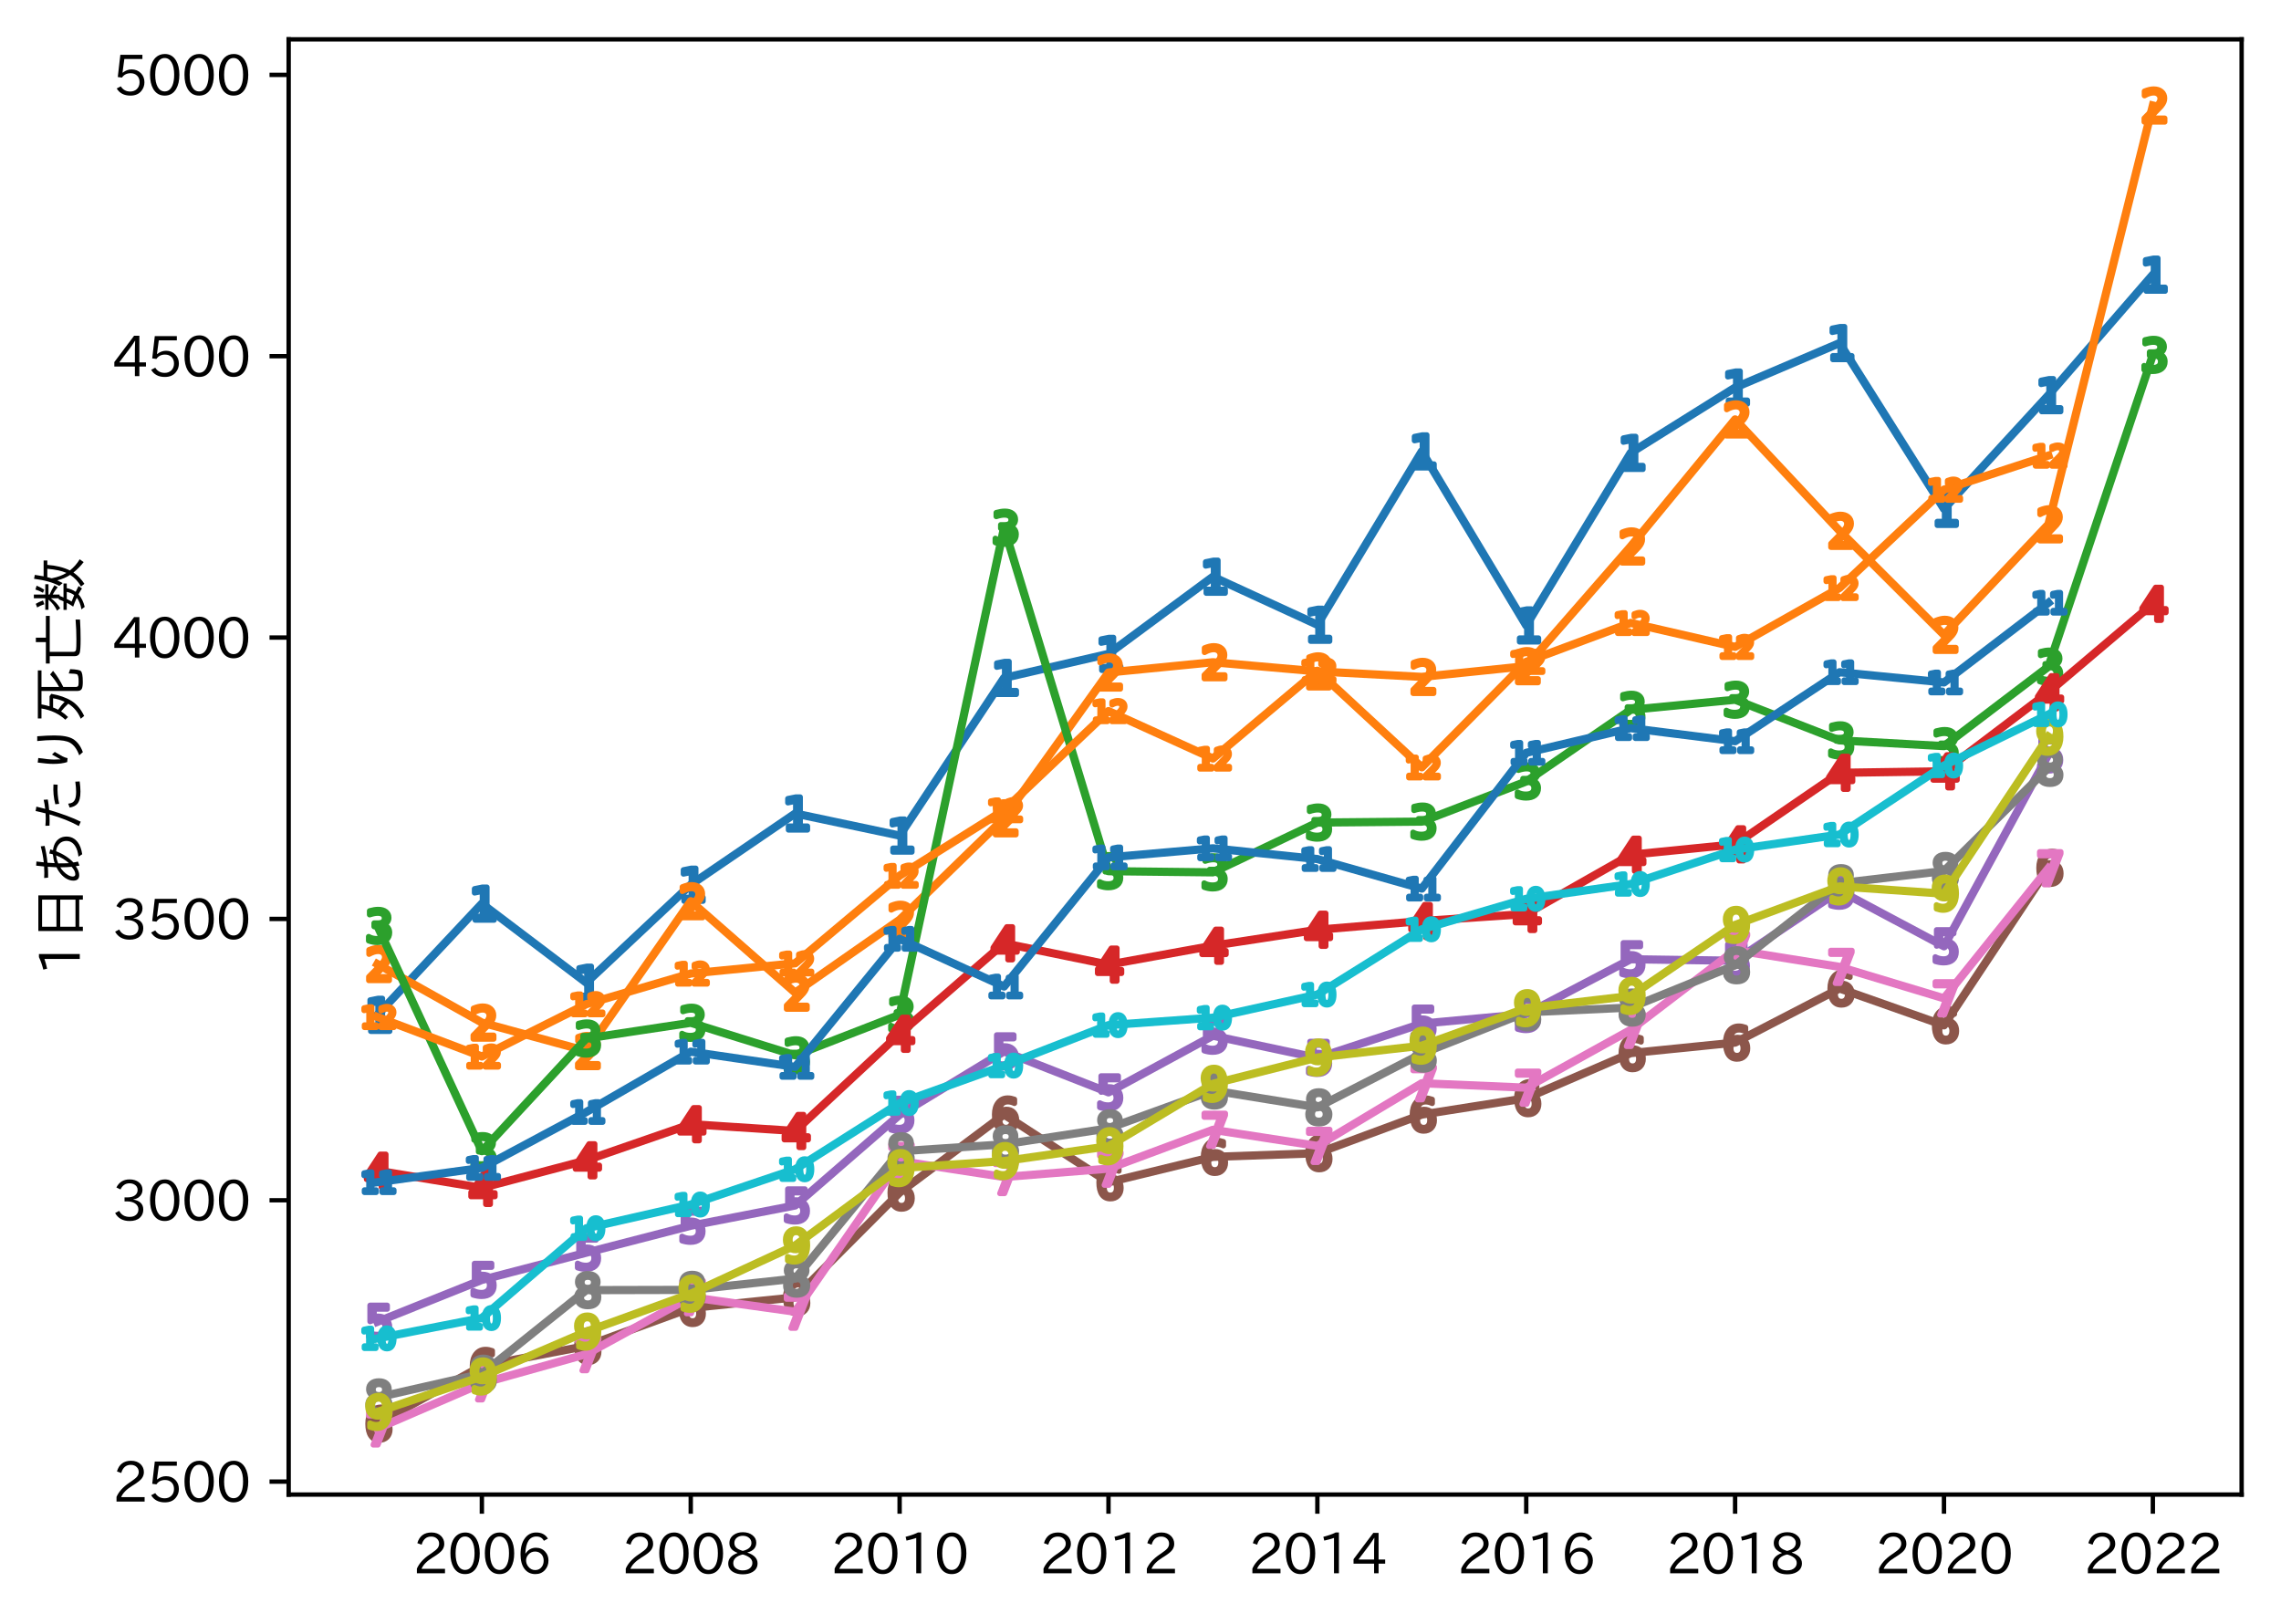 <?xml version="1.0" encoding="utf-8" standalone="no"?>
<!DOCTYPE svg PUBLIC "-//W3C//DTD SVG 1.1//EN"
  "http://www.w3.org/Graphics/SVG/1.1/DTD/svg11.dtd">
<svg xmlns:xlink="http://www.w3.org/1999/xlink" width="417.104pt" height="296.903pt" viewBox="0 0 417.104 296.903" xmlns="http://www.w3.org/2000/svg" version="1.1">
 <defs>
  <style type="text/css">*{stroke-linejoin: round; stroke-linecap: butt}</style>
 </defs>
 <g id="figure_1">
  <g id="patch_1">
   <path d="M 0 296.903 
L 417.104 296.903 
L 417.104 0 
L 0 0 
z
" style="fill: #ffffff"/>
  </g>
  <g id="axes_1">
   <g id="patch_2">
    <path d="M 52.784 273.312 
L 409.904 273.312 
L 409.904 7.2 
L 52.784 7.2 
z
" style="fill: #ffffff"/>
   </g>
   <g id="matplotlib.axis_1">
    <g id="xtick_1">
     <g id="line2d_1">
      <defs>
       <path id="m0bd0e121db" d="M 0 0 
L 0 3.5 
" style="stroke: #000000; stroke-width: 0.8"/>
      </defs>
      <g>
       <use xlink:href="#m0bd0e121db" x="88.114" y="273.312" style="stroke: #000000; stroke-width: 0.8"/>
      </g>
     </g>
     <g id="text_1">
      <!-- 2006 -->
      <g transform="translate(75.518 287.803)scale(0.1 -0.1)">
       <defs>
        <path id="IPAexGothic-32" d="M 3659 63 
L 447 63 
L 447 594 
Q 825 1475 1894 2203 
L 2072 2322 
Q 2619 2697 2791 2906 
Q 2988 3153 2988 3444 
Q 2988 3772 2756 4003 
Q 2500 4259 2084 4259 
Q 1250 4259 991 3328 
L 497 3506 
Q 853 4725 2116 4725 
Q 2806 4725 3216 4316 
Q 3575 3947 3575 3425 
Q 3575 3038 3344 2722 
Q 3131 2416 2366 1938 
L 2231 1856 
Q 1256 1253 978 569 
L 3659 569 
L 3659 63 
z
" transform="scale(0.016)"/>
        <path id="IPAexGothic-30" d="M 2038 4725 
Q 2881 4725 3334 3944 
Q 3694 3325 3694 2344 
Q 3694 1372 3334 741 
Q 2888 -31 2016 -31 
Q 1147 -31 700 741 
Q 341 1372 341 2350 
Q 341 3713 1000 4334 
Q 1419 4725 2038 4725 
z
M 2016 4266 
Q 1516 4266 1228 3759 
Q 934 3247 934 2344 
Q 934 1456 1222 947 
Q 1513 447 2016 447 
Q 2619 447 2909 1153 
Q 3100 1622 3100 2375 
Q 3100 3256 2806 3759 
Q 2509 4266 2016 4266 
z
" transform="scale(0.016)"/>
        <path id="IPAexGothic-36" d="M 1056 2328 
Q 1509 2981 2234 2981 
Q 2906 2981 3316 2513 
Q 3675 2106 3675 1522 
Q 3675 884 3272 434 
Q 2853 -31 2178 -31 
Q 1375 -31 922 581 
Q 481 1178 481 2228 
Q 481 3425 1013 4109 
Q 1494 4725 2272 4725 
Q 3191 4725 3609 4025 
L 3150 3775 
Q 2894 4266 2300 4266 
Q 1119 4266 1031 2328 
L 1056 2328 
z
M 2141 2547 
Q 1684 2547 1384 2206 
Q 1116 1900 1116 1541 
Q 1116 1156 1353 844 
Q 1672 428 2159 428 
Q 2669 428 2941 844 
Q 3125 1128 3125 1503 
Q 3125 1944 2881 2228 
Q 2600 2547 2141 2547 
z
" transform="scale(0.016)"/>
       </defs>
       <use xlink:href="#IPAexGothic-32"/>
       <use xlink:href="#IPAexGothic-30" x="62.988"/>
       <use xlink:href="#IPAexGothic-30" x="125.977"/>
       <use xlink:href="#IPAexGothic-36" x="188.965"/>
      </g>
     </g>
    </g>
    <g id="xtick_2">
     <g id="line2d_2">
      <g>
       <use xlink:href="#m0bd0e121db" x="126.309" y="273.312" style="stroke: #000000; stroke-width: 0.8"/>
      </g>
     </g>
     <g id="text_2">
      <!-- 2008 -->
      <g transform="translate(113.712 287.803)scale(0.1 -0.1)">
       <defs>
        <path id="IPAexGothic-38" d="M 2541 2425 
Q 3700 2031 3700 1197 
Q 3700 541 3100 197 
Q 2663 -56 2016 -56 
Q 1366 -56 928 197 
Q 347 531 347 1178 
Q 347 1988 1409 2381 
L 1409 2400 
Q 481 2734 481 3509 
Q 481 4100 981 4456 
Q 1406 4756 2019 4756 
Q 2703 4756 3131 4403 
Q 3553 4069 3553 3566 
Q 3553 2706 2541 2444 
L 2541 2425 
z
M 2022 2625 
Q 2997 2856 2997 3528 
Q 2997 3916 2675 4150 
Q 2413 4347 2016 4347 
Q 1606 4347 1331 4128 
Q 1050 3897 1050 3522 
Q 1050 3150 1350 2925 
Q 1494 2809 1722 2722 
Q 1984 2616 2022 2625 
z
M 1978 2209 
Q 922 1931 922 1216 
Q 922 775 1313 556 
Q 1606 391 2009 391 
Q 2575 391 2881 697 
Q 3106 922 3106 1250 
Q 3106 1594 2794 1850 
Q 2609 1994 2350 2100 
Q 2047 2222 1978 2209 
z
" transform="scale(0.016)"/>
       </defs>
       <use xlink:href="#IPAexGothic-32"/>
       <use xlink:href="#IPAexGothic-30" x="62.988"/>
       <use xlink:href="#IPAexGothic-30" x="125.977"/>
       <use xlink:href="#IPAexGothic-38" x="188.965"/>
      </g>
     </g>
    </g>
    <g id="xtick_3">
     <g id="line2d_3">
      <g>
       <use xlink:href="#m0bd0e121db" x="164.504" y="273.312" style="stroke: #000000; stroke-width: 0.8"/>
      </g>
     </g>
     <g id="text_3">
      <!-- 2010 -->
      <g transform="translate(151.907 287.803)scale(0.1 -0.1)">
       <defs>
        <path id="IPAexGothic-31" d="M 2463 63 
L 1900 63 
L 1900 4103 
Q 1372 3922 788 3797 
L 684 4231 
Q 1519 4441 2106 4731 
L 2463 4731 
L 2463 63 
z
" transform="scale(0.016)"/>
       </defs>
       <use xlink:href="#IPAexGothic-32"/>
       <use xlink:href="#IPAexGothic-30" x="62.988"/>
       <use xlink:href="#IPAexGothic-31" x="125.977"/>
       <use xlink:href="#IPAexGothic-30" x="188.965"/>
      </g>
     </g>
    </g>
    <g id="xtick_4">
     <g id="line2d_4">
      <g>
       <use xlink:href="#m0bd0e121db" x="202.698" y="273.312" style="stroke: #000000; stroke-width: 0.8"/>
      </g>
     </g>
     <g id="text_4">
      <!-- 2012 -->
      <g transform="translate(190.102 287.803)scale(0.1 -0.1)">
       <use xlink:href="#IPAexGothic-32"/>
       <use xlink:href="#IPAexGothic-30" x="62.988"/>
       <use xlink:href="#IPAexGothic-31" x="125.977"/>
       <use xlink:href="#IPAexGothic-32" x="188.965"/>
      </g>
     </g>
    </g>
    <g id="xtick_5">
     <g id="line2d_5">
      <g>
       <use xlink:href="#m0bd0e121db" x="240.893" y="273.312" style="stroke: #000000; stroke-width: 0.8"/>
      </g>
     </g>
     <g id="text_5">
      <!-- 2014 -->
      <g transform="translate(228.296 287.803)scale(0.1 -0.1)">
       <defs>
        <path id="IPAexGothic-34" d="M 3813 1159 
L 3059 1159 
L 3059 63 
L 2547 63 
L 2547 1159 
L 197 1159 
L 197 1672 
L 2456 4678 
L 3059 4678 
L 3059 1634 
L 3813 1634 
L 3813 1159 
z
M 2578 4109 
L 2559 4109 
Q 2278 3656 2003 3284 
L 759 1634 
L 2547 1634 
L 2547 3144 
Q 2547 3481 2578 4109 
z
" transform="scale(0.016)"/>
       </defs>
       <use xlink:href="#IPAexGothic-32"/>
       <use xlink:href="#IPAexGothic-30" x="62.988"/>
       <use xlink:href="#IPAexGothic-31" x="125.977"/>
       <use xlink:href="#IPAexGothic-34" x="188.965"/>
      </g>
     </g>
    </g>
    <g id="xtick_6">
     <g id="line2d_6">
      <g>
       <use xlink:href="#m0bd0e121db" x="279.088" y="273.312" style="stroke: #000000; stroke-width: 0.8"/>
      </g>
     </g>
     <g id="text_6">
      <!-- 2016 -->
      <g transform="translate(266.491 287.803)scale(0.1 -0.1)">
       <use xlink:href="#IPAexGothic-32"/>
       <use xlink:href="#IPAexGothic-30" x="62.988"/>
       <use xlink:href="#IPAexGothic-31" x="125.977"/>
       <use xlink:href="#IPAexGothic-36" x="188.965"/>
      </g>
     </g>
    </g>
    <g id="xtick_7">
     <g id="line2d_7">
      <g>
       <use xlink:href="#m0bd0e121db" x="317.282" y="273.312" style="stroke: #000000; stroke-width: 0.8"/>
      </g>
     </g>
     <g id="text_7">
      <!-- 2018 -->
      <g transform="translate(304.685 287.803)scale(0.1 -0.1)">
       <use xlink:href="#IPAexGothic-32"/>
       <use xlink:href="#IPAexGothic-30" x="62.988"/>
       <use xlink:href="#IPAexGothic-31" x="125.977"/>
       <use xlink:href="#IPAexGothic-38" x="188.965"/>
      </g>
     </g>
    </g>
    <g id="xtick_8">
     <g id="line2d_8">
      <g>
       <use xlink:href="#m0bd0e121db" x="355.477" y="273.312" style="stroke: #000000; stroke-width: 0.8"/>
      </g>
     </g>
     <g id="text_8">
      <!-- 2020 -->
      <g transform="translate(342.88 287.803)scale(0.1 -0.1)">
       <use xlink:href="#IPAexGothic-32"/>
       <use xlink:href="#IPAexGothic-30" x="62.988"/>
       <use xlink:href="#IPAexGothic-32" x="125.977"/>
       <use xlink:href="#IPAexGothic-30" x="188.965"/>
      </g>
     </g>
    </g>
    <g id="xtick_9">
     <g id="line2d_9">
      <g>
       <use xlink:href="#m0bd0e121db" x="393.672" y="273.312" style="stroke: #000000; stroke-width: 0.8"/>
      </g>
     </g>
     <g id="text_9">
      <!-- 2022 -->
      <g transform="translate(381.075 287.803)scale(0.1 -0.1)">
       <use xlink:href="#IPAexGothic-32"/>
       <use xlink:href="#IPAexGothic-30" x="62.988"/>
       <use xlink:href="#IPAexGothic-32" x="125.977"/>
       <use xlink:href="#IPAexGothic-32" x="188.965"/>
      </g>
     </g>
    </g>
   </g>
   <g id="matplotlib.axis_2">
    <g id="ytick_1">
     <g id="line2d_10">
      <defs>
       <path id="m2fbe490c54" d="M 0 0 
L -3.5 0 
" style="stroke: #000000; stroke-width: 0.8"/>
      </defs>
      <g>
       <use xlink:href="#m2fbe490c54" x="52.784" y="270.942" style="stroke: #000000; stroke-width: 0.8"/>
      </g>
     </g>
     <g id="text_10">
      <!-- 2500 -->
      <g transform="translate(20.591 274.687)scale(0.1 -0.1)">
       <defs>
        <path id="IPAexGothic-35" d="M 1178 2603 
Q 1634 2963 2172 2963 
Q 2816 2963 3241 2528 
Q 3638 2113 3638 1497 
Q 3638 938 3297 513 
Q 2869 -31 2031 -31 
Q 959 -31 469 784 
L 938 1028 
Q 1309 434 2013 434 
Q 2466 434 2769 716 
Q 3081 1013 3081 1503 
Q 3081 1966 2806 2241 
Q 2519 2528 2056 2528 
Q 1406 2528 1072 2028 
L 591 2091 
L 884 4634 
L 3406 4634 
L 3406 4153 
L 1341 4153 
L 1134 2603 
L 1178 2603 
z
" transform="scale(0.016)"/>
       </defs>
       <use xlink:href="#IPAexGothic-32"/>
       <use xlink:href="#IPAexGothic-35" x="62.988"/>
       <use xlink:href="#IPAexGothic-30" x="125.977"/>
       <use xlink:href="#IPAexGothic-30" x="188.965"/>
      </g>
     </g>
    </g>
    <g id="ytick_2">
     <g id="line2d_11">
      <g>
       <use xlink:href="#m2fbe490c54" x="52.784" y="219.491" style="stroke: #000000; stroke-width: 0.8"/>
      </g>
     </g>
     <g id="text_11">
      <!-- 3000 -->
      <g transform="translate(20.591 223.236)scale(0.1 -0.1)">
       <defs>
        <path id="IPAexGothic-33" d="M 2381 2419 
Q 3506 2216 3506 1278 
Q 3506 716 3128 356 
Q 2709 -31 1944 -31 
Q 797 -31 288 881 
L 756 1131 
Q 1109 441 1938 441 
Q 2425 441 2694 691 
Q 2950 928 2950 1291 
Q 2950 1719 2566 1978 
Q 2216 2213 1644 2213 
L 1363 2213 
L 1363 2669 
L 1656 2669 
Q 2231 2669 2534 2888 
Q 2859 3119 2859 3509 
Q 2859 3934 2494 4138 
Q 2259 4278 1931 4278 
Q 1238 4278 903 3578 
L 434 3803 
Q 897 4725 1938 4725 
Q 2597 4725 3006 4394 
Q 3416 4069 3416 3534 
Q 3416 3028 3019 2706 
Q 2763 2500 2381 2444 
L 2381 2419 
z
" transform="scale(0.016)"/>
       </defs>
       <use xlink:href="#IPAexGothic-33"/>
       <use xlink:href="#IPAexGothic-30" x="62.988"/>
       <use xlink:href="#IPAexGothic-30" x="125.977"/>
       <use xlink:href="#IPAexGothic-30" x="188.965"/>
      </g>
     </g>
    </g>
    <g id="ytick_3">
     <g id="line2d_12">
      <g>
       <use xlink:href="#m2fbe490c54" x="52.784" y="168.04" style="stroke: #000000; stroke-width: 0.8"/>
      </g>
     </g>
     <g id="text_12">
      <!-- 3500 -->
      <g transform="translate(20.591 171.786)scale(0.1 -0.1)">
       <use xlink:href="#IPAexGothic-33"/>
       <use xlink:href="#IPAexGothic-35" x="62.988"/>
       <use xlink:href="#IPAexGothic-30" x="125.977"/>
       <use xlink:href="#IPAexGothic-30" x="188.965"/>
      </g>
     </g>
    </g>
    <g id="ytick_4">
     <g id="line2d_13">
      <g>
       <use xlink:href="#m2fbe490c54" x="52.784" y="116.589" style="stroke: #000000; stroke-width: 0.8"/>
      </g>
     </g>
     <g id="text_13">
      <!-- 4000 -->
      <g transform="translate(20.591 120.335)scale(0.1 -0.1)">
       <use xlink:href="#IPAexGothic-34"/>
       <use xlink:href="#IPAexGothic-30" x="62.988"/>
       <use xlink:href="#IPAexGothic-30" x="125.977"/>
       <use xlink:href="#IPAexGothic-30" x="188.965"/>
      </g>
     </g>
    </g>
    <g id="ytick_5">
     <g id="line2d_14">
      <g>
       <use xlink:href="#m2fbe490c54" x="52.784" y="65.139" style="stroke: #000000; stroke-width: 0.8"/>
      </g>
     </g>
     <g id="text_14">
      <!-- 4500 -->
      <g transform="translate(20.591 68.884)scale(0.1 -0.1)">
       <use xlink:href="#IPAexGothic-34"/>
       <use xlink:href="#IPAexGothic-35" x="62.988"/>
       <use xlink:href="#IPAexGothic-30" x="125.977"/>
       <use xlink:href="#IPAexGothic-30" x="188.965"/>
      </g>
     </g>
    </g>
    <g id="ytick_6">
     <g id="line2d_15">
      <g>
       <use xlink:href="#m2fbe490c54" x="52.784" y="13.688" style="stroke: #000000; stroke-width: 0.8"/>
      </g>
     </g>
     <g id="text_15">
      <!-- 5000 -->
      <g transform="translate(20.591 17.433)scale(0.1 -0.1)">
       <use xlink:href="#IPAexGothic-35"/>
       <use xlink:href="#IPAexGothic-30" x="62.988"/>
       <use xlink:href="#IPAexGothic-30" x="125.977"/>
       <use xlink:href="#IPAexGothic-30" x="188.965"/>
      </g>
     </g>
    </g>
    <g id="text_16">
     <!-- 1日あたり死亡数 -->
     <g transform="translate(14.691 178.405)rotate(-90)scale(0.1 -0.1)">
      <defs>
       <path id="IPAexGothic-65e5" d="M 5231 4800 
L 5231 -288 
L 4744 -288 
L 4744 128 
L 1647 128 
L 1647 -288 
L 1159 -288 
L 1159 4800 
L 5231 4800 
z
M 1647 4372 
L 1647 2731 
L 4744 2731 
L 4744 4372 
L 1647 4372 
z
M 1647 2297 
L 1647 556 
L 4744 556 
L 4744 2297 
L 1647 2297 
z
" transform="scale(0.016)"/>
       <path id="IPAexGothic-3042" d="M 966 4134 
Q 1228 4116 1550 4116 
Q 1934 4116 2284 4141 
Q 2297 4247 2319 4453 
Q 2369 4872 2381 5050 
L 2853 5019 
Q 2794 4547 2759 4178 
Q 3672 4275 4581 4525 
L 4634 4084 
Q 3750 3863 2713 3756 
Q 2675 3378 2663 2931 
Q 3088 3084 3669 3138 
Q 3738 3325 3763 3547 
L 4238 3438 
Q 4188 3219 4153 3128 
Q 4797 3041 5166 2741 
Q 5703 2297 5703 1581 
Q 5703 794 5056 300 
Q 4559 -84 3681 -213 
L 3406 213 
Q 4169 297 4622 594 
Q 5203 969 5203 1588 
Q 5203 2216 4672 2553 
Q 4413 2725 4025 2772 
Q 3550 1556 2747 800 
Q 2766 584 2847 275 
L 2388 103 
Q 2369 191 2316 525 
Q 1756 128 1300 128 
Q 666 128 666 794 
Q 666 1244 950 1691 
Q 1216 2100 1678 2425 
Q 1834 2541 2194 2731 
Q 2206 3159 2253 3719 
Q 1772 3681 1338 3681 
Q 1106 3681 1006 3688 
L 966 4134 
z
M 2188 2291 
Q 1966 2169 1703 1913 
Q 1431 1650 1272 1353 
Q 1144 1109 1134 922 
Q 1119 575 1384 575 
Q 1788 575 2247 997 
Q 2197 1497 2188 2291 
z
M 3553 2772 
Q 3038 2700 2638 2534 
Q 2638 1734 2663 1300 
Q 3231 1931 3553 2772 
z
" transform="scale(0.016)"/>
       <path id="IPAexGothic-305f" d="M 684 3994 
Q 1138 3953 1556 3953 
Q 1797 3953 2106 3975 
Q 2266 4594 2369 5113 
L 2875 5025 
Q 2806 4731 2619 4013 
Q 3209 4084 3656 4191 
L 3688 3719 
Q 3109 3613 2497 3566 
Q 1822 1294 1153 -44 
L 653 172 
Q 1406 1500 1991 3531 
Q 1634 3513 1256 3513 
Q 1106 3513 697 3525 
L 684 3994 
z
M 5753 78 
Q 5059 -13 4597 -13 
Q 3619 -13 3206 334 
Q 2866 625 2766 1222 
L 3213 1388 
Q 3247 1069 3347 903 
Q 3425 775 3578 672 
Q 3866 481 4556 481 
Q 5009 481 5728 575 
L 5753 78 
z
M 3144 2859 
Q 4216 3147 5409 3072 
L 5381 2597 
L 5356 2597 
Q 4263 2663 3194 2419 
L 3144 2859 
z
" transform="scale(0.016)"/>
       <path id="IPAexGothic-308a" d="M 2878 2925 
Q 2503 2294 2372 2041 
Q 2222 1750 2163 1459 
L 1716 1503 
Q 1509 2131 1509 3091 
Q 1509 3744 1663 4872 
L 2181 4806 
Q 2003 3541 2003 3016 
Q 2003 2613 2028 2259 
Q 2109 2413 2313 2766 
Q 2484 3063 2578 3238 
L 2878 2925 
z
M 2488 128 
Q 3534 503 3928 1184 
Q 4234 1713 4234 2975 
Q 4234 3872 4122 4928 
L 4666 4928 
Q 4759 3794 4759 2975 
Q 4759 1516 4356 844 
Q 3913 103 2853 -288 
L 2488 128 
z
" transform="scale(0.016)"/>
       <path id="IPAexGothic-6b7b" d="M 2134 1381 
Q 1691 1863 1256 2200 
Q 997 1788 616 1406 
L 309 1713 
Q 1325 2825 1584 4403 
L 1591 4441 
L 456 4441 
L 456 4856 
L 5947 4856 
L 5947 4441 
L 4053 4441 
L 4053 2431 
Q 4888 2881 5478 3456 
L 5894 3116 
Q 5109 2469 4053 1950 
L 4053 516 
Q 4053 275 4238 225 
Q 4378 194 4684 194 
Q 5428 194 5506 397 
Q 5575 591 5594 1325 
L 6088 1163 
Q 6050 141 5869 -56 
Q 5666 -281 4628 -281 
Q 4063 -281 3841 -166 
Q 3594 -41 3594 356 
L 3594 4441 
L 2050 4441 
Q 2041 4400 2031 4300 
Q 1978 4000 1838 3519 
L 3003 3519 
L 3266 3322 
Q 3028 1938 2472 1028 
Q 1906 119 738 -438 
L 419 -47 
Q 1541 413 2134 1381 
z
M 2356 1797 
Q 2647 2425 2759 3116 
L 1703 3116 
Q 1603 2844 1450 2534 
Q 1966 2188 2356 1797 
z
" transform="scale(0.016)"/>
       <path id="IPAexGothic-4ea1" d="M 1813 3497 
L 1813 819 
Q 1813 538 2056 488 
Q 2269 450 3194 450 
Q 4369 450 5506 544 
L 5506 38 
Q 4391 -31 3259 -31 
Q 2013 -31 1697 72 
Q 1319 197 1319 647 
L 1319 3497 
L 481 3497 
L 481 3938 
L 2925 3938 
L 2925 5084 
L 3431 5084 
L 3431 3938 
L 5922 3938 
L 5922 3497 
L 1813 3497 
z
" transform="scale(0.016)"/>
       <path id="IPAexGothic-6570" d="M 2847 1553 
Q 2741 1006 2425 534 
Q 2625 441 3091 203 
L 2809 -188 
Q 2541 0 2144 209 
Q 1569 -291 703 -500 
L 422 -125 
Q 1263 19 1747 406 
Q 1222 650 734 816 
Q 975 1172 1147 1503 
L 1172 1553 
L 359 1553 
L 359 1925 
L 1344 1925 
Q 1406 2066 1569 2475 
L 1691 2450 
L 1691 3372 
Q 1250 2738 550 2303 
L 275 2663 
Q 1019 3013 1528 3641 
L 378 3641 
L 378 4006 
L 1691 4006 
L 1691 5313 
L 2113 5313 
L 2113 4006 
L 3297 4006 
L 3297 3641 
L 2113 3641 
L 2113 3513 
Q 2659 3291 3175 2963 
L 2956 2584 
Q 2553 2922 2113 3159 
L 2113 2372 
L 1966 2372 
Q 1928 2288 1872 2141 
Q 1806 1975 1784 1925 
L 3378 1925 
L 3378 1553 
L 2847 1553 
z
M 2419 1553 
L 1613 1553 
Q 1478 1269 1313 997 
Q 1559 909 2047 703 
Q 2313 1047 2419 1553 
z
M 4363 1163 
Q 3953 1781 3738 2638 
Q 3575 2281 3428 2016 
L 3103 2406 
Q 3675 3444 3916 5291 
L 4363 5200 
Q 4284 4666 4197 4197 
L 6009 4197 
L 6009 3775 
L 5503 3775 
Q 5397 2275 4869 1191 
Q 5419 503 6144 75 
L 5822 -378 
Q 5188 106 4631 788 
Q 4113 34 3341 -463 
L 3031 -78 
Q 3888 406 4363 1163 
z
M 4588 1594 
Q 4938 2388 5059 3775 
L 4100 3775 
Q 4041 3519 3972 3288 
Q 3981 3250 3991 3194 
Q 4175 2256 4588 1594 
z
M 1003 4116 
Q 878 4544 638 4934 
L 1053 5094 
Q 1247 4788 1438 4269 
L 1003 4116 
z
M 2316 4269 
Q 2550 4688 2688 5131 
L 3128 4997 
Q 2966 4588 2675 4128 
L 2316 4269 
z
" transform="scale(0.016)"/>
      </defs>
      <use xlink:href="#IPAexGothic-31"/>
      <use xlink:href="#IPAexGothic-65e5" x="62.988"/>
      <use xlink:href="#IPAexGothic-3042" x="162.988"/>
      <use xlink:href="#IPAexGothic-305f" x="262.988"/>
      <use xlink:href="#IPAexGothic-308a" x="362.988"/>
      <use xlink:href="#IPAexGothic-6b7b" x="462.988"/>
      <use xlink:href="#IPAexGothic-4ea1" x="562.988"/>
      <use xlink:href="#IPAexGothic-6570" x="662.988"/>
     </g>
    </g>
   </g>
   <g id="line2d_16">
    <path d="M 69.017 185.583 
L 88.114 165.245 
L 107.212 179.708 
L 126.309 161.786 
L 145.406 148.764 
L 164.504 152.801 
L 183.601 123.972 
L 202.698 119.574 
L 221.796 105.463 
L 240.893 114.249 
L 259.99 82.546 
L 279.088 114.372 
L 298.185 82.818 
L 317.282 70.871 
L 336.38 62.739 
L 355.477 93.052 
L 374.574 72.262 
L 393.672 50.228 
" clip-path="url(#p8caf8a2174)" style="fill: none; stroke: #1f77b4; stroke-width: 1.5; stroke-linecap: square"/>
    <defs>
     <path id="m1dfbd2de75" d="M -1.217 2.317 
L 0.109 2.317 
L 0.109 -2.261 
L -1.334 -1.971 
L -1.334 -2.711 
L 0.101 -3 
L 0.912 -3 
L 0.912 2.317 
L 2.238 2.317 
L 2.238 3 
L -1.217 3 
L -1.217 2.317 
z
" style="stroke: #1f77b4"/>
    </defs>
    <g clip-path="url(#p8caf8a2174)">
     <use xlink:href="#m1dfbd2de75" x="69.017" y="185.583" style="fill: #1f77b4; stroke: #1f77b4"/>
     <use xlink:href="#m1dfbd2de75" x="88.114" y="165.245" style="fill: #1f77b4; stroke: #1f77b4"/>
     <use xlink:href="#m1dfbd2de75" x="107.212" y="179.708" style="fill: #1f77b4; stroke: #1f77b4"/>
     <use xlink:href="#m1dfbd2de75" x="126.309" y="161.786" style="fill: #1f77b4; stroke: #1f77b4"/>
     <use xlink:href="#m1dfbd2de75" x="145.406" y="148.764" style="fill: #1f77b4; stroke: #1f77b4"/>
     <use xlink:href="#m1dfbd2de75" x="164.504" y="152.801" style="fill: #1f77b4; stroke: #1f77b4"/>
     <use xlink:href="#m1dfbd2de75" x="183.601" y="123.972" style="fill: #1f77b4; stroke: #1f77b4"/>
     <use xlink:href="#m1dfbd2de75" x="202.698" y="119.574" style="fill: #1f77b4; stroke: #1f77b4"/>
     <use xlink:href="#m1dfbd2de75" x="221.796" y="105.463" style="fill: #1f77b4; stroke: #1f77b4"/>
     <use xlink:href="#m1dfbd2de75" x="240.893" y="114.249" style="fill: #1f77b4; stroke: #1f77b4"/>
     <use xlink:href="#m1dfbd2de75" x="259.99" y="82.546" style="fill: #1f77b4; stroke: #1f77b4"/>
     <use xlink:href="#m1dfbd2de75" x="279.088" y="114.372" style="fill: #1f77b4; stroke: #1f77b4"/>
     <use xlink:href="#m1dfbd2de75" x="298.185" y="82.818" style="fill: #1f77b4; stroke: #1f77b4"/>
     <use xlink:href="#m1dfbd2de75" x="317.282" y="70.871" style="fill: #1f77b4; stroke: #1f77b4"/>
     <use xlink:href="#m1dfbd2de75" x="336.38" y="62.739" style="fill: #1f77b4; stroke: #1f77b4"/>
     <use xlink:href="#m1dfbd2de75" x="355.477" y="93.052" style="fill: #1f77b4; stroke: #1f77b4"/>
     <use xlink:href="#m1dfbd2de75" x="374.574" y="72.262" style="fill: #1f77b4; stroke: #1f77b4"/>
     <use xlink:href="#m1dfbd2de75" x="393.672" y="50.228" style="fill: #1f77b4; stroke: #1f77b4"/>
    </g>
   </g>
   <g id="line2d_17">
    <path d="M 69.017 176.294 
L 88.114 186.996 
L 107.212 192.2 
L 126.309 164.801 
L 145.406 181.524 
L 164.504 168.198 
L 183.601 149.636 
L 202.698 122.98 
L 221.796 121.102 
L 240.893 122.775 
L 259.99 123.785 
L 279.088 121.816 
L 298.185 99.927 
L 317.282 76.697 
L 336.38 97.068 
L 355.477 116.096 
L 374.574 95.877 
L 393.672 19.296 
" clip-path="url(#p8caf8a2174)" style="fill: none; stroke: #ff7f0e; stroke-width: 1.5; stroke-linecap: square"/>
    <defs>
     <path id="m7b98916d9d" d="M -0.616 2.329 
L 2.167 2.329 
L 2.167 3 
L -1.575 3 
L -1.575 2.329 
Q -1.121 1.859 -0.338 1.069 
Q 0.447 0.277 0.647 0.047 
Q 1.03 -0.383 1.182 -0.681 
Q 1.335 -0.979 1.335 -1.267 
Q 1.335 -1.737 1.005 -2.032 
Q 0.675 -2.329 0.146 -2.329 
Q -0.229 -2.329 -0.646 -2.199 
Q -1.062 -2.069 -1.535 -1.804 
L -1.535 -2.61 
Q -1.054 -2.803 -0.636 -2.901 
Q -0.217 -3 0.131 -3 
Q 1.047 -3 1.591 -2.541 
Q 2.135 -2.084 2.135 -1.319 
Q 2.135 -0.955 1.999 -0.629 
Q 1.864 -0.304 1.504 0.138 
Q 1.405 0.253 0.876 0.8 
Q 0.348 1.347 -0.616 2.329 
z
" style="stroke: #ff7f0e"/>
    </defs>
    <g clip-path="url(#p8caf8a2174)">
     <use xlink:href="#m7b98916d9d" x="69.017" y="176.294" style="fill: #ff7f0e; stroke: #ff7f0e"/>
     <use xlink:href="#m7b98916d9d" x="88.114" y="186.996" style="fill: #ff7f0e; stroke: #ff7f0e"/>
     <use xlink:href="#m7b98916d9d" x="107.212" y="192.2" style="fill: #ff7f0e; stroke: #ff7f0e"/>
     <use xlink:href="#m7b98916d9d" x="126.309" y="164.801" style="fill: #ff7f0e; stroke: #ff7f0e"/>
     <use xlink:href="#m7b98916d9d" x="145.406" y="181.524" style="fill: #ff7f0e; stroke: #ff7f0e"/>
     <use xlink:href="#m7b98916d9d" x="164.504" y="168.198" style="fill: #ff7f0e; stroke: #ff7f0e"/>
     <use xlink:href="#m7b98916d9d" x="183.601" y="149.636" style="fill: #ff7f0e; stroke: #ff7f0e"/>
     <use xlink:href="#m7b98916d9d" x="202.698" y="122.98" style="fill: #ff7f0e; stroke: #ff7f0e"/>
     <use xlink:href="#m7b98916d9d" x="221.796" y="121.102" style="fill: #ff7f0e; stroke: #ff7f0e"/>
     <use xlink:href="#m7b98916d9d" x="240.893" y="122.775" style="fill: #ff7f0e; stroke: #ff7f0e"/>
     <use xlink:href="#m7b98916d9d" x="259.99" y="123.785" style="fill: #ff7f0e; stroke: #ff7f0e"/>
     <use xlink:href="#m7b98916d9d" x="279.088" y="121.816" style="fill: #ff7f0e; stroke: #ff7f0e"/>
     <use xlink:href="#m7b98916d9d" x="298.185" y="99.927" style="fill: #ff7f0e; stroke: #ff7f0e"/>
     <use xlink:href="#m7b98916d9d" x="317.282" y="76.697" style="fill: #ff7f0e; stroke: #ff7f0e"/>
     <use xlink:href="#m7b98916d9d" x="336.38" y="97.068" style="fill: #ff7f0e; stroke: #ff7f0e"/>
     <use xlink:href="#m7b98916d9d" x="355.477" y="116.096" style="fill: #ff7f0e; stroke: #ff7f0e"/>
     <use xlink:href="#m7b98916d9d" x="374.574" y="95.877" style="fill: #ff7f0e; stroke: #ff7f0e"/>
     <use xlink:href="#m7b98916d9d" x="393.672" y="19.296" style="fill: #ff7f0e; stroke: #ff7f0e"/>
    </g>
   </g>
   <g id="line2d_18">
    <path d="M 69.017 169.325 
L 88.114 210.512 
L 107.212 189.912 
L 126.309 187.034 
L 145.406 192.986 
L 164.504 185.567 
L 183.601 96.5 
L 202.698 159.31 
L 221.796 159.526 
L 240.893 150.421 
L 259.99 150.248 
L 279.088 142.906 
L 298.185 129.804 
L 317.282 127.958 
L 336.38 135.394 
L 355.477 136.44 
L 374.574 121.914 
L 393.672 64.903 
" clip-path="url(#p8caf8a2174)" style="fill: none; stroke: #2ca02c; stroke-width: 1.5; stroke-linecap: square"/>
    <defs>
     <path id="m0e8c7527a4" d="M 1.013 -0.231 
Q 1.575 -0.111 1.889 0.27 
Q 2.206 0.649 2.206 1.207 
Q 2.206 2.062 1.617 2.532 
Q 1.028 3 -0.056 3 
Q -0.42 3 -0.805 2.928 
Q -1.19 2.856 -1.601 2.712 
L -1.601 1.958 
Q -1.276 2.147 -0.889 2.244 
Q -0.501 2.341 -0.079 2.341 
Q 0.656 2.341 1.042 2.051 
Q 1.427 1.761 1.427 1.207 
Q 1.427 0.695 1.069 0.407 
Q 0.711 0.118 0.073 0.118 
L -0.602 0.118 
L -0.602 -0.525 
L 0.103 -0.525 
Q 0.68 -0.525 0.986 -0.755 
Q 1.292 -0.986 1.292 -1.42 
Q 1.292 -1.865 0.976 -2.103 
Q 0.661 -2.342 0.073 -2.342 
Q -0.25 -2.342 -0.618 -2.271 
Q -0.986 -2.202 -1.427 -2.056 
L -1.427 -2.752 
Q -0.981 -2.876 -0.592 -2.938 
Q -0.203 -3 0.142 -3 
Q 1.033 -3 1.551 -2.595 
Q 2.07 -2.191 2.07 -1.502 
Q 2.07 -1.021 1.795 -0.69 
Q 1.52 -0.359 1.013 -0.231 
z
" style="stroke: #2ca02c"/>
    </defs>
    <g clip-path="url(#p8caf8a2174)">
     <use xlink:href="#m0e8c7527a4" x="69.017" y="169.325" style="fill: #2ca02c; stroke: #2ca02c"/>
     <use xlink:href="#m0e8c7527a4" x="88.114" y="210.512" style="fill: #2ca02c; stroke: #2ca02c"/>
     <use xlink:href="#m0e8c7527a4" x="107.212" y="189.912" style="fill: #2ca02c; stroke: #2ca02c"/>
     <use xlink:href="#m0e8c7527a4" x="126.309" y="187.034" style="fill: #2ca02c; stroke: #2ca02c"/>
     <use xlink:href="#m0e8c7527a4" x="145.406" y="192.986" style="fill: #2ca02c; stroke: #2ca02c"/>
     <use xlink:href="#m0e8c7527a4" x="164.504" y="185.567" style="fill: #2ca02c; stroke: #2ca02c"/>
     <use xlink:href="#m0e8c7527a4" x="183.601" y="96.5" style="fill: #2ca02c; stroke: #2ca02c"/>
     <use xlink:href="#m0e8c7527a4" x="202.698" y="159.31" style="fill: #2ca02c; stroke: #2ca02c"/>
     <use xlink:href="#m0e8c7527a4" x="221.796" y="159.526" style="fill: #2ca02c; stroke: #2ca02c"/>
     <use xlink:href="#m0e8c7527a4" x="240.893" y="150.421" style="fill: #2ca02c; stroke: #2ca02c"/>
     <use xlink:href="#m0e8c7527a4" x="259.99" y="150.248" style="fill: #2ca02c; stroke: #2ca02c"/>
     <use xlink:href="#m0e8c7527a4" x="279.088" y="142.906" style="fill: #2ca02c; stroke: #2ca02c"/>
     <use xlink:href="#m0e8c7527a4" x="298.185" y="129.804" style="fill: #2ca02c; stroke: #2ca02c"/>
     <use xlink:href="#m0e8c7527a4" x="317.282" y="127.958" style="fill: #2ca02c; stroke: #2ca02c"/>
     <use xlink:href="#m0e8c7527a4" x="336.38" y="135.394" style="fill: #2ca02c; stroke: #2ca02c"/>
     <use xlink:href="#m0e8c7527a4" x="355.477" y="136.44" style="fill: #2ca02c; stroke: #2ca02c"/>
     <use xlink:href="#m0e8c7527a4" x="374.574" y="121.914" style="fill: #2ca02c; stroke: #2ca02c"/>
     <use xlink:href="#m0e8c7527a4" x="393.672" y="64.903" style="fill: #2ca02c; stroke: #2ca02c"/>
    </g>
   </g>
   <g id="line2d_19">
    <path d="M 69.017 214.082 
L 88.114 217.227 
L 107.212 212.185 
L 126.309 205.582 
L 145.406 206.82 
L 164.504 189.049 
L 183.601 172.496 
L 202.698 176.403 
L 221.796 172.942 
L 240.893 170.023 
L 259.99 168.431 
L 279.088 167.135 
L 298.185 156.303 
L 317.282 154.399 
L 336.38 141.32 
L 355.477 141.049 
L 374.574 126.591 
L 393.672 110.419 
" clip-path="url(#p8caf8a2174)" style="fill: none; stroke: #d62728; stroke-width: 1.5; stroke-linecap: square"/>
    <defs>
     <path id="mddf90db491" d="M 0.723 -2.293 
L -1.326 0.91 
L 0.723 0.91 
L 0.723 -2.293 
z
M 0.51 -3 
L 1.531 -3 
L 1.531 0.91 
L 2.387 0.91 
L 2.387 1.586 
L 1.531 1.586 
L 1.531 3 
L 0.723 3 
L 0.723 1.586 
L -1.985 1.586 
L -1.985 0.802 
L 0.51 -3 
z
" style="stroke: #d62728"/>
    </defs>
    <g clip-path="url(#p8caf8a2174)">
     <use xlink:href="#mddf90db491" x="69.017" y="214.082" style="fill: #d62728; stroke: #d62728"/>
     <use xlink:href="#mddf90db491" x="88.114" y="217.227" style="fill: #d62728; stroke: #d62728"/>
     <use xlink:href="#mddf90db491" x="107.212" y="212.185" style="fill: #d62728; stroke: #d62728"/>
     <use xlink:href="#mddf90db491" x="126.309" y="205.582" style="fill: #d62728; stroke: #d62728"/>
     <use xlink:href="#mddf90db491" x="145.406" y="206.82" style="fill: #d62728; stroke: #d62728"/>
     <use xlink:href="#mddf90db491" x="164.504" y="189.049" style="fill: #d62728; stroke: #d62728"/>
     <use xlink:href="#mddf90db491" x="183.601" y="172.496" style="fill: #d62728; stroke: #d62728"/>
     <use xlink:href="#mddf90db491" x="202.698" y="176.403" style="fill: #d62728; stroke: #d62728"/>
     <use xlink:href="#mddf90db491" x="221.796" y="172.942" style="fill: #d62728; stroke: #d62728"/>
     <use xlink:href="#mddf90db491" x="240.893" y="170.023" style="fill: #d62728; stroke: #d62728"/>
     <use xlink:href="#mddf90db491" x="259.99" y="168.431" style="fill: #d62728; stroke: #d62728"/>
     <use xlink:href="#mddf90db491" x="279.088" y="167.135" style="fill: #d62728; stroke: #d62728"/>
     <use xlink:href="#mddf90db491" x="298.185" y="156.303" style="fill: #d62728; stroke: #d62728"/>
     <use xlink:href="#mddf90db491" x="317.282" y="154.399" style="fill: #d62728; stroke: #d62728"/>
     <use xlink:href="#mddf90db491" x="336.38" y="141.32" style="fill: #d62728; stroke: #d62728"/>
     <use xlink:href="#mddf90db491" x="355.477" y="141.049" style="fill: #d62728; stroke: #d62728"/>
     <use xlink:href="#mddf90db491" x="374.574" y="126.591" style="fill: #d62728; stroke: #d62728"/>
     <use xlink:href="#mddf90db491" x="393.672" y="110.419" style="fill: #d62728; stroke: #d62728"/>
    </g>
   </g>
   <g id="line2d_20">
    <path d="M 69.017 241.708 
L 88.114 234.053 
L 107.212 229.078 
L 126.309 224.148 
L 145.406 220.44 
L 164.504 203.867 
L 183.601 192.269 
L 202.698 199.757 
L 221.796 189.401 
L 240.893 193.457 
L 259.99 187.19 
L 279.088 185.431 
L 298.185 175.416 
L 317.282 175.688 
L 336.38 162.879 
L 355.477 173.046 
L 374.574 137.98 
" clip-path="url(#p8caf8a2174)" style="fill: none; stroke: #9467bd; stroke-width: 1.5; stroke-linecap: square"/>
    <defs>
     <path id="mdf7e84d905" d="M -1.344 -3 
L 1.782 -3 
L 1.782 -2.329 
L -0.615 -2.329 
L -0.615 -0.887 
Q -0.442 -0.947 -0.269 -0.976 
Q -0.095 -1.005 0.079 -1.005 
Q 1.064 -1.005 1.639 -0.465 
Q 2.215 0.075 2.215 0.997 
Q 2.215 1.947 1.624 2.474 
Q 1.032 3 -0.044 3 
Q -0.414 3 -0.799 2.937 
Q -1.182 2.874 -1.592 2.748 
L -1.592 1.947 
Q -1.238 2.14 -0.86 2.234 
Q -0.481 2.329 -0.06 2.329 
Q 0.622 2.329 1.02 1.971 
Q 1.418 1.613 1.418 0.997 
Q 1.418 0.383 1.02 0.025 
Q 0.622 -0.335 -0.06 -0.335 
Q -0.379 -0.335 -0.697 -0.264 
Q -1.013 -0.194 -1.344 -0.044 
L -1.344 -3 
z
" style="stroke: #9467bd"/>
    </defs>
    <g clip-path="url(#p8caf8a2174)">
     <use xlink:href="#mdf7e84d905" x="69.017" y="241.708" style="fill: #9467bd; stroke: #9467bd"/>
     <use xlink:href="#mdf7e84d905" x="88.114" y="234.053" style="fill: #9467bd; stroke: #9467bd"/>
     <use xlink:href="#mdf7e84d905" x="107.212" y="229.078" style="fill: #9467bd; stroke: #9467bd"/>
     <use xlink:href="#mdf7e84d905" x="126.309" y="224.148" style="fill: #9467bd; stroke: #9467bd"/>
     <use xlink:href="#mdf7e84d905" x="145.406" y="220.44" style="fill: #9467bd; stroke: #9467bd"/>
     <use xlink:href="#mdf7e84d905" x="164.504" y="203.867" style="fill: #9467bd; stroke: #9467bd"/>
     <use xlink:href="#mdf7e84d905" x="183.601" y="192.269" style="fill: #9467bd; stroke: #9467bd"/>
     <use xlink:href="#mdf7e84d905" x="202.698" y="199.757" style="fill: #9467bd; stroke: #9467bd"/>
     <use xlink:href="#mdf7e84d905" x="221.796" y="189.401" style="fill: #9467bd; stroke: #9467bd"/>
     <use xlink:href="#mdf7e84d905" x="240.893" y="193.457" style="fill: #9467bd; stroke: #9467bd"/>
     <use xlink:href="#mdf7e84d905" x="259.99" y="187.19" style="fill: #9467bd; stroke: #9467bd"/>
     <use xlink:href="#mdf7e84d905" x="279.088" y="185.431" style="fill: #9467bd; stroke: #9467bd"/>
     <use xlink:href="#mdf7e84d905" x="298.185" y="175.416" style="fill: #9467bd; stroke: #9467bd"/>
     <use xlink:href="#mdf7e84d905" x="317.282" y="175.688" style="fill: #9467bd; stroke: #9467bd"/>
     <use xlink:href="#mdf7e84d905" x="336.38" y="162.879" style="fill: #9467bd; stroke: #9467bd"/>
     <use xlink:href="#mdf7e84d905" x="355.477" y="173.046" style="fill: #9467bd; stroke: #9467bd"/>
     <use xlink:href="#mdf7e84d905" x="374.574" y="137.98" style="fill: #9467bd; stroke: #9467bd"/>
    </g>
   </g>
   <g id="line2d_21">
    <path d="M 69.017 260.34 
L 88.114 249.785 
L 107.212 246.139 
L 126.309 239.186 
L 145.406 237.245 
L 164.504 218.092 
L 183.601 203.812 
L 202.698 216.202 
L 221.796 211.557 
L 240.893 210.885 
L 259.99 203.819 
L 279.088 200.821 
L 298.185 192.586 
L 317.282 190.658 
L 336.38 180.766 
L 355.477 187.502 
L 374.574 158.704 
" clip-path="url(#p8caf8a2174)" style="fill: none; stroke: #8c564b; stroke-width: 1.5; stroke-linecap: square"/>
    <defs>
     <path id="m9c70fd7c47" d="M 0.345 -0.315 
Q -0.182 -0.315 -0.49 0.045 
Q -0.798 0.405 -0.798 1.032 
Q -0.798 1.655 -0.49 2.018 
Q -0.182 2.38 0.345 2.38 
Q 0.872 2.38 1.179 2.018 
Q 1.487 1.655 1.487 1.032 
Q 1.487 0.405 1.179 0.045 
Q 0.872 -0.315 0.345 -0.315 
z
M 1.898 -2.768 
L 1.898 -2.056 
Q 1.603 -2.194 1.303 -2.268 
Q 1.003 -2.342 0.708 -2.342 
Q -0.066 -2.342 -0.475 -1.819 
Q -0.883 -1.296 -0.941 -0.239 
Q -0.713 -0.576 -0.369 -0.755 
Q -0.023 -0.935 0.391 -0.935 
Q 1.262 -0.935 1.768 -0.406 
Q 2.274 0.122 2.274 1.032 
Q 2.274 1.923 1.747 2.462 
Q 1.22 3 0.345 3 
Q -0.659 3 -1.189 2.232 
Q -1.72 1.462 -1.72 0.002 
Q -1.72 -1.369 -1.069 -2.184 
Q -0.418 -3 0.677 -3 
Q 0.972 -3 1.272 -2.942 
Q 1.572 -2.883 1.898 -2.768 
z
" style="stroke: #8c564b"/>
    </defs>
    <g clip-path="url(#p8caf8a2174)">
     <use xlink:href="#m9c70fd7c47" x="69.017" y="260.34" style="fill: #8c564b; stroke: #8c564b"/>
     <use xlink:href="#m9c70fd7c47" x="88.114" y="249.785" style="fill: #8c564b; stroke: #8c564b"/>
     <use xlink:href="#m9c70fd7c47" x="107.212" y="246.139" style="fill: #8c564b; stroke: #8c564b"/>
     <use xlink:href="#m9c70fd7c47" x="126.309" y="239.186" style="fill: #8c564b; stroke: #8c564b"/>
     <use xlink:href="#m9c70fd7c47" x="145.406" y="237.245" style="fill: #8c564b; stroke: #8c564b"/>
     <use xlink:href="#m9c70fd7c47" x="164.504" y="218.092" style="fill: #8c564b; stroke: #8c564b"/>
     <use xlink:href="#m9c70fd7c47" x="183.601" y="203.812" style="fill: #8c564b; stroke: #8c564b"/>
     <use xlink:href="#m9c70fd7c47" x="202.698" y="216.202" style="fill: #8c564b; stroke: #8c564b"/>
     <use xlink:href="#m9c70fd7c47" x="221.796" y="211.557" style="fill: #8c564b; stroke: #8c564b"/>
     <use xlink:href="#m9c70fd7c47" x="240.893" y="210.885" style="fill: #8c564b; stroke: #8c564b"/>
     <use xlink:href="#m9c70fd7c47" x="259.99" y="203.819" style="fill: #8c564b; stroke: #8c564b"/>
     <use xlink:href="#m9c70fd7c47" x="279.088" y="200.821" style="fill: #8c564b; stroke: #8c564b"/>
     <use xlink:href="#m9c70fd7c47" x="298.185" y="192.586" style="fill: #8c564b; stroke: #8c564b"/>
     <use xlink:href="#m9c70fd7c47" x="317.282" y="190.658" style="fill: #8c564b; stroke: #8c564b"/>
     <use xlink:href="#m9c70fd7c47" x="336.38" y="180.766" style="fill: #8c564b; stroke: #8c564b"/>
     <use xlink:href="#m9c70fd7c47" x="355.477" y="187.502" style="fill: #8c564b; stroke: #8c564b"/>
     <use xlink:href="#m9c70fd7c47" x="374.574" y="158.704" style="fill: #8c564b; stroke: #8c564b"/>
    </g>
   </g>
   <g id="line2d_22">
    <path d="M 69.017 261.216 
L 88.114 252.967 
L 107.212 247.63 
L 126.309 237.207 
L 145.406 239.869 
L 164.504 212.308 
L 183.601 215.239 
L 202.698 213.712 
L 221.796 206.602 
L 240.893 209.549 
L 259.99 198.088 
L 279.088 198.901 
L 298.185 188.332 
L 317.282 173.743 
L 336.38 176.81 
L 355.477 182.559 
L 374.574 158.776 
" clip-path="url(#p8caf8a2174)" style="fill: none; stroke: #e377c2; stroke-width: 1.5; stroke-linecap: square"/>
    <defs>
     <path id="mdc3236a2ec" d="M -1.591 -3 
L 2.266 -3 
L 2.266 -2.654 
L 0.088 3 
L -0.759 3 
L 1.29 -2.316 
L -1.591 -2.316 
L -1.591 -3 
z
" style="stroke: #e377c2"/>
    </defs>
    <g clip-path="url(#p8caf8a2174)">
     <use xlink:href="#mdc3236a2ec" x="69.017" y="261.216" style="fill: #e377c2; stroke: #e377c2"/>
     <use xlink:href="#mdc3236a2ec" x="88.114" y="252.967" style="fill: #e377c2; stroke: #e377c2"/>
     <use xlink:href="#mdc3236a2ec" x="107.212" y="247.63" style="fill: #e377c2; stroke: #e377c2"/>
     <use xlink:href="#mdc3236a2ec" x="126.309" y="237.207" style="fill: #e377c2; stroke: #e377c2"/>
     <use xlink:href="#mdc3236a2ec" x="145.406" y="239.869" style="fill: #e377c2; stroke: #e377c2"/>
     <use xlink:href="#mdc3236a2ec" x="164.504" y="212.308" style="fill: #e377c2; stroke: #e377c2"/>
     <use xlink:href="#mdc3236a2ec" x="183.601" y="215.239" style="fill: #e377c2; stroke: #e377c2"/>
     <use xlink:href="#mdc3236a2ec" x="202.698" y="213.712" style="fill: #e377c2; stroke: #e377c2"/>
     <use xlink:href="#mdc3236a2ec" x="221.796" y="206.602" style="fill: #e377c2; stroke: #e377c2"/>
     <use xlink:href="#mdc3236a2ec" x="240.893" y="209.549" style="fill: #e377c2; stroke: #e377c2"/>
     <use xlink:href="#mdc3236a2ec" x="259.99" y="198.088" style="fill: #e377c2; stroke: #e377c2"/>
     <use xlink:href="#mdc3236a2ec" x="279.088" y="198.901" style="fill: #e377c2; stroke: #e377c2"/>
     <use xlink:href="#mdc3236a2ec" x="298.185" y="188.332" style="fill: #e377c2; stroke: #e377c2"/>
     <use xlink:href="#mdc3236a2ec" x="317.282" y="173.743" style="fill: #e377c2; stroke: #e377c2"/>
     <use xlink:href="#mdc3236a2ec" x="336.38" y="176.81" style="fill: #e377c2; stroke: #e377c2"/>
     <use xlink:href="#mdc3236a2ec" x="355.477" y="182.559" style="fill: #e377c2; stroke: #e377c2"/>
     <use xlink:href="#mdc3236a2ec" x="374.574" y="158.776" style="fill: #e377c2; stroke: #e377c2"/>
    </g>
   </g>
   <g id="line2d_23">
    <path d="M 69.017 255.54 
L 88.114 251.215 
L 107.212 235.925 
L 126.309 235.879 
L 145.406 233.814 
L 164.504 210.532 
L 183.601 209.264 
L 202.698 206.333 
L 221.796 199.412 
L 240.893 202.499 
L 259.99 192.667 
L 279.088 185.125 
L 298.185 184.249 
L 317.282 176.511 
L 336.38 161.514 
L 355.477 159.274 
L 374.574 140.416 
" clip-path="url(#p8caf8a2174)" style="fill: none; stroke: #7f7f7f; stroke-width: 1.5; stroke-linecap: square"/>
    <defs>
     <path id="ma316518465" d="M 0.269 0.141 
Q -0.289 0.141 -0.609 0.439 
Q -0.927 0.738 -0.927 1.26 
Q -0.927 1.783 -0.609 2.082 
Q -0.289 2.38 0.269 2.38 
Q 0.827 2.38 1.148 2.08 
Q 1.47 1.779 1.47 1.26 
Q 1.47 0.738 1.15 0.439 
Q 0.832 0.141 0.269 0.141 
z
M -0.513 -0.191 
Q -1.016 -0.315 -1.298 -0.66 
Q -1.578 -1.006 -1.578 -1.502 
Q -1.578 -2.194 -1.084 -2.597 
Q -0.59 -3 0.269 -3 
Q 1.133 -3 1.625 -2.597 
Q 2.117 -2.194 2.117 -1.502 
Q 2.117 -1.006 1.836 -0.66 
Q 1.555 -0.315 1.056 -0.191 
Q 1.621 -0.06 1.936 0.324 
Q 2.252 0.707 2.252 1.26 
Q 2.252 2.101 1.739 2.551 
Q 1.226 3 0.269 3 
Q -0.687 3 -1.201 2.551 
Q -1.714 2.101 -1.714 1.26 
Q -1.714 0.707 -1.397 0.324 
Q -1.078 -0.06 -0.513 -0.191 
z
M -0.799 -1.427 
Q -0.799 -0.979 -0.519 -0.727 
Q -0.238 -0.475 0.269 -0.475 
Q 0.773 -0.475 1.057 -0.727 
Q 1.342 -0.979 1.342 -1.427 
Q 1.342 -1.877 1.057 -2.129 
Q 0.773 -2.38 0.269 -2.38 
Q -0.238 -2.38 -0.519 -2.129 
Q -0.799 -1.877 -0.799 -1.427 
z
" style="stroke: #7f7f7f"/>
    </defs>
    <g clip-path="url(#p8caf8a2174)">
     <use xlink:href="#ma316518465" x="69.017" y="255.54" style="fill: #7f7f7f; stroke: #7f7f7f"/>
     <use xlink:href="#ma316518465" x="88.114" y="251.215" style="fill: #7f7f7f; stroke: #7f7f7f"/>
     <use xlink:href="#ma316518465" x="107.212" y="235.925" style="fill: #7f7f7f; stroke: #7f7f7f"/>
     <use xlink:href="#ma316518465" x="126.309" y="235.879" style="fill: #7f7f7f; stroke: #7f7f7f"/>
     <use xlink:href="#ma316518465" x="145.406" y="233.814" style="fill: #7f7f7f; stroke: #7f7f7f"/>
     <use xlink:href="#ma316518465" x="164.504" y="210.532" style="fill: #7f7f7f; stroke: #7f7f7f"/>
     <use xlink:href="#ma316518465" x="183.601" y="209.264" style="fill: #7f7f7f; stroke: #7f7f7f"/>
     <use xlink:href="#ma316518465" x="202.698" y="206.333" style="fill: #7f7f7f; stroke: #7f7f7f"/>
     <use xlink:href="#ma316518465" x="221.796" y="199.412" style="fill: #7f7f7f; stroke: #7f7f7f"/>
     <use xlink:href="#ma316518465" x="240.893" y="202.499" style="fill: #7f7f7f; stroke: #7f7f7f"/>
     <use xlink:href="#ma316518465" x="259.99" y="192.667" style="fill: #7f7f7f; stroke: #7f7f7f"/>
     <use xlink:href="#ma316518465" x="279.088" y="185.125" style="fill: #7f7f7f; stroke: #7f7f7f"/>
     <use xlink:href="#ma316518465" x="298.185" y="184.249" style="fill: #7f7f7f; stroke: #7f7f7f"/>
     <use xlink:href="#ma316518465" x="317.282" y="176.511" style="fill: #7f7f7f; stroke: #7f7f7f"/>
     <use xlink:href="#ma316518465" x="336.38" y="161.514" style="fill: #7f7f7f; stroke: #7f7f7f"/>
     <use xlink:href="#ma316518465" x="355.477" y="159.274" style="fill: #7f7f7f; stroke: #7f7f7f"/>
     <use xlink:href="#ma316518465" x="374.574" y="140.416" style="fill: #7f7f7f; stroke: #7f7f7f"/>
    </g>
   </g>
   <g id="line2d_24">
    <path d="M 69.017 258.196 
L 88.114 251.716 
L 107.212 243.508 
L 126.309 236.58 
L 145.406 227.754 
L 164.504 213.609 
L 183.601 212.322 
L 202.698 209.613 
L 221.796 198.197 
L 240.893 193.388 
L 259.99 191.221 
L 279.088 184.367 
L 298.185 182.127 
L 317.282 169.141 
L 336.38 162.099 
L 355.477 163.427 
L 374.574 134.714 
" clip-path="url(#p8caf8a2174)" style="fill: none; stroke: #bcbd22; stroke-width: 1.5; stroke-linecap: square"/>
    <defs>
     <path id="m071de4ac51" d="M -1.373 2.767 
L -1.373 2.054 
Q -1.078 2.194 -0.777 2.268 
Q -0.475 2.341 -0.183 2.341 
Q 0.591 2.341 0.999 1.82 
Q 1.408 1.3 1.466 0.237 
Q 1.242 0.571 0.896 0.749 
Q 0.552 0.928 0.134 0.928 
Q -0.734 0.928 -1.239 0.403 
Q -1.745 -0.122 -1.745 -1.033 
Q -1.745 -1.923 -1.218 -2.461 
Q -0.692 -3 0.183 -3 
Q 1.187 -3 1.715 -2.23 
Q 2.245 -1.462 2.245 0.002 
Q 2.245 1.369 1.595 2.184 
Q 0.947 3 -0.149 3 
Q -0.444 3 -0.746 2.942 
Q -1.047 2.883 -1.373 2.767 
z
M 0.183 0.315 
Q 0.71 0.315 1.018 -0.044 
Q 1.326 -0.405 1.326 -1.033 
Q 1.326 -1.656 1.018 -2.018 
Q 0.71 -2.38 0.183 -2.38 
Q -0.343 -2.38 -0.651 -2.018 
Q -0.958 -1.656 -0.958 -1.033 
Q -0.958 -0.405 -0.651 -0.044 
Q -0.343 0.315 0.183 0.315 
z
" style="stroke: #bcbd22"/>
    </defs>
    <g clip-path="url(#p8caf8a2174)">
     <use xlink:href="#m071de4ac51" x="69.017" y="258.196" style="fill: #bcbd22; stroke: #bcbd22"/>
     <use xlink:href="#m071de4ac51" x="88.114" y="251.716" style="fill: #bcbd22; stroke: #bcbd22"/>
     <use xlink:href="#m071de4ac51" x="107.212" y="243.508" style="fill: #bcbd22; stroke: #bcbd22"/>
     <use xlink:href="#m071de4ac51" x="126.309" y="236.58" style="fill: #bcbd22; stroke: #bcbd22"/>
     <use xlink:href="#m071de4ac51" x="145.406" y="227.754" style="fill: #bcbd22; stroke: #bcbd22"/>
     <use xlink:href="#m071de4ac51" x="164.504" y="213.609" style="fill: #bcbd22; stroke: #bcbd22"/>
     <use xlink:href="#m071de4ac51" x="183.601" y="212.322" style="fill: #bcbd22; stroke: #bcbd22"/>
     <use xlink:href="#m071de4ac51" x="202.698" y="209.613" style="fill: #bcbd22; stroke: #bcbd22"/>
     <use xlink:href="#m071de4ac51" x="221.796" y="198.197" style="fill: #bcbd22; stroke: #bcbd22"/>
     <use xlink:href="#m071de4ac51" x="240.893" y="193.388" style="fill: #bcbd22; stroke: #bcbd22"/>
     <use xlink:href="#m071de4ac51" x="259.99" y="191.221" style="fill: #bcbd22; stroke: #bcbd22"/>
     <use xlink:href="#m071de4ac51" x="279.088" y="184.367" style="fill: #bcbd22; stroke: #bcbd22"/>
     <use xlink:href="#m071de4ac51" x="298.185" y="182.127" style="fill: #bcbd22; stroke: #bcbd22"/>
     <use xlink:href="#m071de4ac51" x="317.282" y="169.141" style="fill: #bcbd22; stroke: #bcbd22"/>
     <use xlink:href="#m071de4ac51" x="336.38" y="162.099" style="fill: #bcbd22; stroke: #bcbd22"/>
     <use xlink:href="#m071de4ac51" x="355.477" y="163.427" style="fill: #bcbd22; stroke: #bcbd22"/>
     <use xlink:href="#m071de4ac51" x="374.574" y="134.714" style="fill: #bcbd22; stroke: #bcbd22"/>
    </g>
   </g>
   <g id="line2d_25">
    <path d="M 69.017 244.748 
L 88.114 241.027 
L 107.212 224.606 
L 126.309 220.271 
L 145.406 213.822 
L 164.504 201.716 
L 183.601 194.864 
L 202.698 187.465 
L 221.796 186.098 
L 240.893 181.872 
L 259.99 169.939 
L 279.088 164.362 
L 298.185 161.66 
L 317.282 155.36 
L 336.38 152.615 
L 355.477 139.988 
L 374.574 130.641 
" clip-path="url(#p8caf8a2174)" style="fill: none; stroke: #17becf; stroke-width: 1.5; stroke-linecap: square"/>
    <defs>
     <path id="m527c24d88f" d="M -2.383 1.398 
L -1.581 1.398 
L -1.581 -1.369 
L -2.454 -1.194 
L -2.454 -1.641 
L -1.586 -1.816 
L -1.096 -1.816 
L -1.096 1.398 
L -0.294 1.398 
L -0.294 1.811 
L -2.383 1.811 
L -2.383 1.398 
z
M 1.746 -1.493 
Q 1.368 -1.493 1.176 -1.12 
Q 0.986 -0.747 0.986 0.001 
Q 0.986 0.747 1.176 1.12 
Q 1.368 1.493 1.746 1.493 
Q 2.128 1.493 2.318 1.12 
Q 2.51 0.747 2.51 0.001 
Q 2.51 -0.747 2.318 -1.12 
Q 2.128 -1.493 1.746 -1.493 
z
M 1.746 -1.881 
Q 2.356 -1.881 2.678 -1.399 
Q 3 -0.917 3 0.001 
Q 3 0.917 2.678 1.4 
Q 2.356 1.881 1.746 1.881 
Q 1.137 1.881 0.815 1.4 
Q 0.493 0.917 0.493 0.001 
Q 0.493 -0.917 0.815 -1.399 
Q 1.137 -1.881 1.746 -1.881 
z
" style="stroke: #17becf"/>
    </defs>
    <g clip-path="url(#p8caf8a2174)">
     <use xlink:href="#m527c24d88f" x="69.017" y="244.748" style="fill: #17becf; stroke: #17becf"/>
     <use xlink:href="#m527c24d88f" x="88.114" y="241.027" style="fill: #17becf; stroke: #17becf"/>
     <use xlink:href="#m527c24d88f" x="107.212" y="224.606" style="fill: #17becf; stroke: #17becf"/>
     <use xlink:href="#m527c24d88f" x="126.309" y="220.271" style="fill: #17becf; stroke: #17becf"/>
     <use xlink:href="#m527c24d88f" x="145.406" y="213.822" style="fill: #17becf; stroke: #17becf"/>
     <use xlink:href="#m527c24d88f" x="164.504" y="201.716" style="fill: #17becf; stroke: #17becf"/>
     <use xlink:href="#m527c24d88f" x="183.601" y="194.864" style="fill: #17becf; stroke: #17becf"/>
     <use xlink:href="#m527c24d88f" x="202.698" y="187.465" style="fill: #17becf; stroke: #17becf"/>
     <use xlink:href="#m527c24d88f" x="221.796" y="186.098" style="fill: #17becf; stroke: #17becf"/>
     <use xlink:href="#m527c24d88f" x="240.893" y="181.872" style="fill: #17becf; stroke: #17becf"/>
     <use xlink:href="#m527c24d88f" x="259.99" y="169.939" style="fill: #17becf; stroke: #17becf"/>
     <use xlink:href="#m527c24d88f" x="279.088" y="164.362" style="fill: #17becf; stroke: #17becf"/>
     <use xlink:href="#m527c24d88f" x="298.185" y="161.66" style="fill: #17becf; stroke: #17becf"/>
     <use xlink:href="#m527c24d88f" x="317.282" y="155.36" style="fill: #17becf; stroke: #17becf"/>
     <use xlink:href="#m527c24d88f" x="336.38" y="152.615" style="fill: #17becf; stroke: #17becf"/>
     <use xlink:href="#m527c24d88f" x="355.477" y="139.988" style="fill: #17becf; stroke: #17becf"/>
     <use xlink:href="#m527c24d88f" x="374.574" y="130.641" style="fill: #17becf; stroke: #17becf"/>
    </g>
   </g>
   <g id="line2d_26">
    <path d="M 69.017 216.184 
L 88.114 213.571 
L 107.212 203.349 
L 126.309 192.318 
L 145.406 195.103 
L 164.504 171.68 
L 183.601 180.406 
L 202.698 156.79 
L 221.796 155.13 
L 240.893 157.092 
L 259.99 162.497 
L 279.088 137.664 
L 298.185 133.157 
L 317.282 135.547 
L 336.38 122.928 
L 355.477 124.798 
L 374.574 110.223 
" clip-path="url(#p8caf8a2174)" style="fill: none; stroke: #1f77b4; stroke-width: 1.5; stroke-linecap: square"/>
    <defs>
     <path id="ma95641084b" d="M -2.369 1.432 
L -1.55 1.432 
L -1.55 -1.397 
L -2.442 -1.218 
L -2.442 -1.675 
L -1.555 -1.853 
L -1.054 -1.853 
L -1.054 1.432 
L -0.235 1.432 
L -0.235 1.853 
L -2.369 1.853 
L -2.369 1.432 
z
M 0.865 1.432 
L 1.684 1.432 
L 1.684 -1.397 
L 0.793 -1.218 
L 0.793 -1.675 
L 1.68 -1.853 
L 2.181 -1.853 
L 2.181 1.432 
L 3 1.432 
L 3 1.853 
L 0.865 1.853 
L 0.865 1.432 
z
" style="stroke: #1f77b4"/>
    </defs>
    <g clip-path="url(#p8caf8a2174)">
     <use xlink:href="#ma95641084b" x="69.017" y="216.184" style="fill: #1f77b4; stroke: #1f77b4"/>
     <use xlink:href="#ma95641084b" x="88.114" y="213.571" style="fill: #1f77b4; stroke: #1f77b4"/>
     <use xlink:href="#ma95641084b" x="107.212" y="203.349" style="fill: #1f77b4; stroke: #1f77b4"/>
     <use xlink:href="#ma95641084b" x="126.309" y="192.318" style="fill: #1f77b4; stroke: #1f77b4"/>
     <use xlink:href="#ma95641084b" x="145.406" y="195.103" style="fill: #1f77b4; stroke: #1f77b4"/>
     <use xlink:href="#ma95641084b" x="164.504" y="171.68" style="fill: #1f77b4; stroke: #1f77b4"/>
     <use xlink:href="#ma95641084b" x="183.601" y="180.406" style="fill: #1f77b4; stroke: #1f77b4"/>
     <use xlink:href="#ma95641084b" x="202.698" y="156.79" style="fill: #1f77b4; stroke: #1f77b4"/>
     <use xlink:href="#ma95641084b" x="221.796" y="155.13" style="fill: #1f77b4; stroke: #1f77b4"/>
     <use xlink:href="#ma95641084b" x="240.893" y="157.092" style="fill: #1f77b4; stroke: #1f77b4"/>
     <use xlink:href="#ma95641084b" x="259.99" y="162.497" style="fill: #1f77b4; stroke: #1f77b4"/>
     <use xlink:href="#ma95641084b" x="279.088" y="137.664" style="fill: #1f77b4; stroke: #1f77b4"/>
     <use xlink:href="#ma95641084b" x="298.185" y="133.157" style="fill: #1f77b4; stroke: #1f77b4"/>
     <use xlink:href="#ma95641084b" x="317.282" y="135.547" style="fill: #1f77b4; stroke: #1f77b4"/>
     <use xlink:href="#ma95641084b" x="336.38" y="122.928" style="fill: #1f77b4; stroke: #1f77b4"/>
     <use xlink:href="#ma95641084b" x="355.477" y="124.798" style="fill: #1f77b4; stroke: #1f77b4"/>
     <use xlink:href="#ma95641084b" x="374.574" y="110.223" style="fill: #1f77b4; stroke: #1f77b4"/>
    </g>
   </g>
   <g id="line2d_27">
    <path d="M 69.017 185.972 
L 88.114 193.201 
L 107.212 183.628 
L 126.309 178.028 
L 145.406 176.156 
L 164.504 160.127 
L 183.601 148.147 
L 202.698 130.033 
L 221.796 138.71 
L 240.893 122.657 
L 259.99 140.32 
L 279.088 121.028 
L 298.185 113.911 
L 317.282 118.296 
L 336.38 107.518 
L 355.477 89.543 
L 374.574 83.309 
" clip-path="url(#p8caf8a2174)" style="fill: none; stroke: #ff7f0e; stroke-width: 1.5; stroke-linecap: square"/>
    <defs>
     <path id="mfc703886c7" d="M -2.365 1.475 
L -1.541 1.475 
L -1.541 -1.372 
L -2.438 -1.192 
L -2.438 -1.652 
L -1.545 -1.832 
L -1.041 -1.832 
L -1.041 1.475 
L -0.216 1.475 
L -0.216 1.899 
L -2.365 1.899 
L -2.365 1.475 
z
M 1.238 1.475 
L 3 1.475 
L 3 1.899 
L 0.631 1.899 
L 0.631 1.475 
Q 0.918 1.177 1.414 0.677 
Q 1.911 0.175 2.038 0.03 
Q 2.28 -0.242 2.376 -0.431 
Q 2.473 -0.62 2.473 -0.802 
Q 2.473 -1.1 2.264 -1.287 
Q 2.056 -1.475 1.72 -1.475 
Q 1.483 -1.475 1.219 -1.392 
Q 0.956 -1.31 0.656 -1.142 
L 0.656 -1.652 
Q 0.961 -1.775 1.225 -1.837 
Q 1.491 -1.899 1.711 -1.899 
Q 2.291 -1.899 2.635 -1.609 
Q 2.98 -1.319 2.98 -0.835 
Q 2.98 -0.605 2.894 -0.398 
Q 2.808 -0.193 2.58 0.087 
Q 2.518 0.16 2.183 0.506 
Q 1.848 0.852 1.238 1.475 
z
" style="stroke: #ff7f0e"/>
    </defs>
    <g clip-path="url(#p8caf8a2174)">
     <use xlink:href="#mfc703886c7" x="69.017" y="185.972" style="fill: #ff7f0e; stroke: #ff7f0e"/>
     <use xlink:href="#mfc703886c7" x="88.114" y="193.201" style="fill: #ff7f0e; stroke: #ff7f0e"/>
     <use xlink:href="#mfc703886c7" x="107.212" y="183.628" style="fill: #ff7f0e; stroke: #ff7f0e"/>
     <use xlink:href="#mfc703886c7" x="126.309" y="178.028" style="fill: #ff7f0e; stroke: #ff7f0e"/>
     <use xlink:href="#mfc703886c7" x="145.406" y="176.156" style="fill: #ff7f0e; stroke: #ff7f0e"/>
     <use xlink:href="#mfc703886c7" x="164.504" y="160.127" style="fill: #ff7f0e; stroke: #ff7f0e"/>
     <use xlink:href="#mfc703886c7" x="183.601" y="148.147" style="fill: #ff7f0e; stroke: #ff7f0e"/>
     <use xlink:href="#mfc703886c7" x="202.698" y="130.033" style="fill: #ff7f0e; stroke: #ff7f0e"/>
     <use xlink:href="#mfc703886c7" x="221.796" y="138.71" style="fill: #ff7f0e; stroke: #ff7f0e"/>
     <use xlink:href="#mfc703886c7" x="240.893" y="122.657" style="fill: #ff7f0e; stroke: #ff7f0e"/>
     <use xlink:href="#mfc703886c7" x="259.99" y="140.32" style="fill: #ff7f0e; stroke: #ff7f0e"/>
     <use xlink:href="#mfc703886c7" x="279.088" y="121.028" style="fill: #ff7f0e; stroke: #ff7f0e"/>
     <use xlink:href="#mfc703886c7" x="298.185" y="113.911" style="fill: #ff7f0e; stroke: #ff7f0e"/>
     <use xlink:href="#mfc703886c7" x="317.282" y="118.296" style="fill: #ff7f0e; stroke: #ff7f0e"/>
     <use xlink:href="#mfc703886c7" x="336.38" y="107.518" style="fill: #ff7f0e; stroke: #ff7f0e"/>
     <use xlink:href="#mfc703886c7" x="355.477" y="89.543" style="fill: #ff7f0e; stroke: #ff7f0e"/>
     <use xlink:href="#mfc703886c7" x="374.574" y="83.309" style="fill: #ff7f0e; stroke: #ff7f0e"/>
    </g>
   </g>
   <g id="patch_3">
    <path d="M 52.784 273.312 
L 52.784 7.2 
" style="fill: none; stroke: #000000; stroke-width: 0.8; stroke-linejoin: miter; stroke-linecap: square"/>
   </g>
   <g id="patch_4">
    <path d="M 409.904 273.312 
L 409.904 7.2 
" style="fill: none; stroke: #000000; stroke-width: 0.8; stroke-linejoin: miter; stroke-linecap: square"/>
   </g>
   <g id="patch_5">
    <path d="M 52.784 273.312 
L 409.904 273.312 
" style="fill: none; stroke: #000000; stroke-width: 0.8; stroke-linejoin: miter; stroke-linecap: square"/>
   </g>
   <g id="patch_6">
    <path d="M 52.784 7.2 
L 409.904 7.2 
" style="fill: none; stroke: #000000; stroke-width: 0.8; stroke-linejoin: miter; stroke-linecap: square"/>
   </g>
  </g>
 </g>
 <defs>
  <clipPath id="p8caf8a2174">
   <rect x="52.784" y="7.2" width="357.12" height="266.112"/>
  </clipPath>
 </defs>
</svg>
